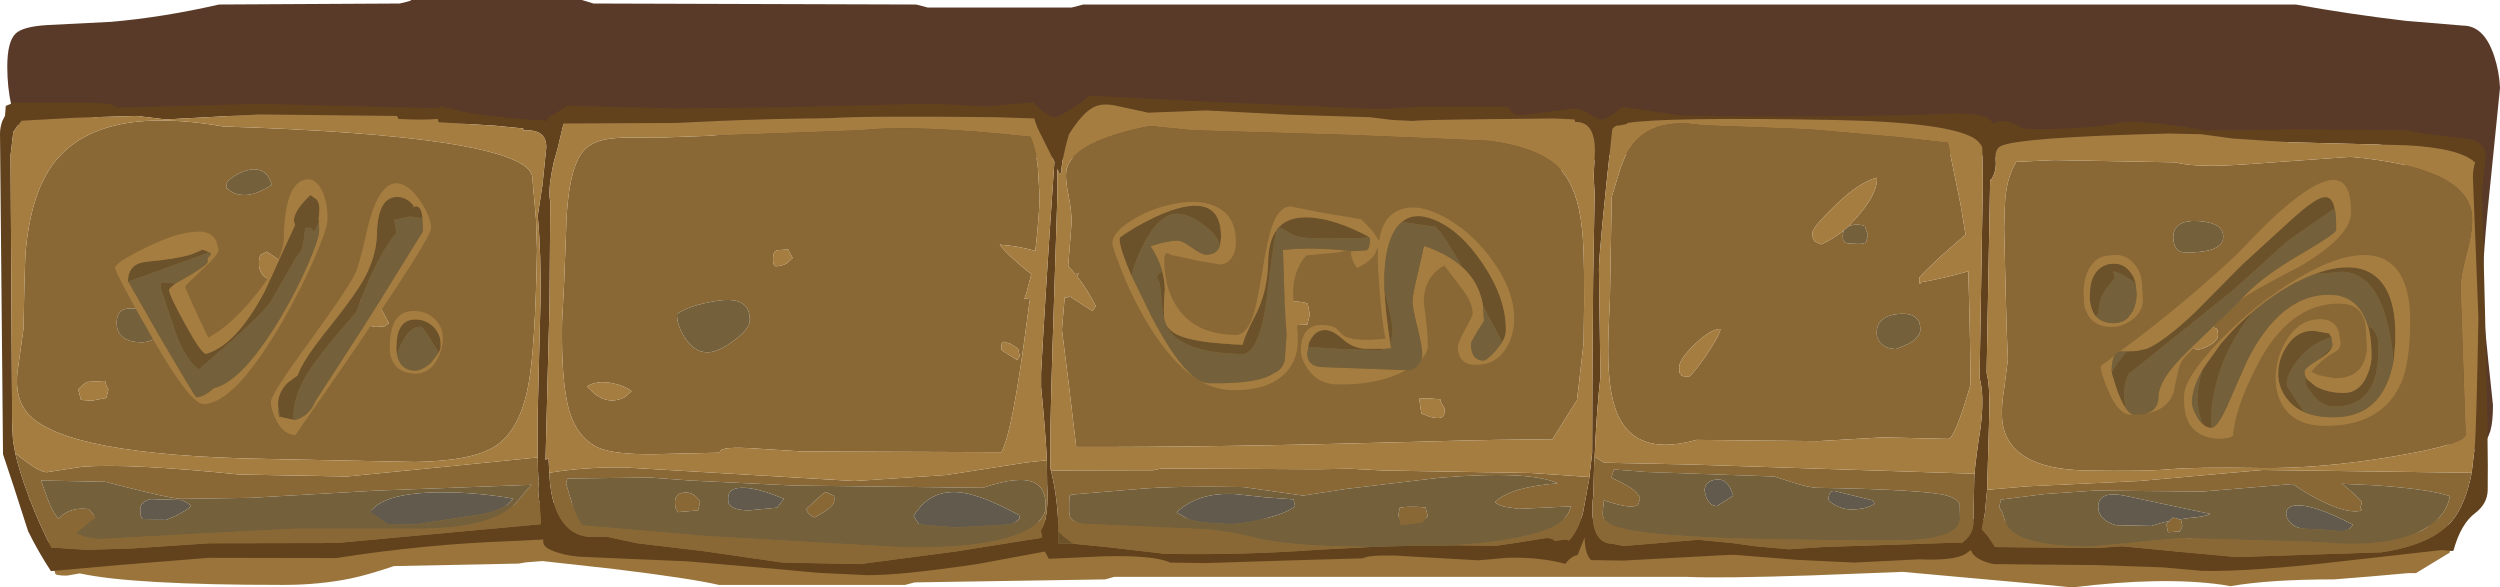 <?xml version="1.0" encoding="UTF-8" standalone="no"?>
<svg xmlns:ffdec="https://www.free-decompiler.com/flash" xmlns:xlink="http://www.w3.org/1999/xlink" ffdec:objectType="shape" height="117.05px" width="498.15px" xmlns="http://www.w3.org/2000/svg">
  <g transform="matrix(1.0, 0.0, 0.0, 1.0, -0.25, 15.7)">
    <path d="M3.35 -9.0 Q4.8 -10.4 9.55 -10.7 L22.4 -11.35 Q32.75 -12.25 43.9 -14.8 L79.9 -15.0 81.15 -15.3 Q82.2 -15.55 82.2 -15.7 L116.2 -15.7 118.5 -15.0 182.8 -14.8 185.1 -14.2 213.8 -14.2 216.1 -14.8 457.7 -14.8 Q468.55 -12.85 479.6 -11.55 L491.0 -10.6 Q495.25 -10.6 497.25 -4.5 498.25 -1.45 498.4 1.8 L496.65 19.2 Q494.9 35.35 494.9 42.8 494.9 45.6 497.0 65.0 497.0 68.35 496.5 70.1 495.3 74.1 491.7 74.1 486.8 74.1 485.2 67.35 484.5 60.0 484.2 58.9 L484.2 28.4 Q482.9 27.1 481.9 23.85 L480.05 18.25 Q477.05 11.6 468.1 12.5 L433.0 12.7 Q432.75 13.65 431.45 14.6 430.0 15.7 428.6 15.7 L398.1 15.7 394.9 15.25 390.9 15.0 Q375.2 15.6 366.3 17.3 L344.3 17.3 Q330.5 15.0 326.9 15.0 L319.9 15.2 Q318.6 16.1 315.4 17.2 L311.7 18.2 284.1 18.2 256.4 15.9 200.5 15.7 Q199.25 15.4 186.5 15.5 L172.5 15.7 Q167.85 15.7 149.8 12.6 L130.9 9.1 77.2 8.9 65.85 8.1 55.1 7.4 26.2 7.2 Q25.9 6.5 23.9 6.5 21.0 6.5 14.9 9.4 8.85 12.3 7.8 12.3 4.05 12.3 2.5 5.3 1.7 1.6 1.7 -2.4 1.7 -7.4 3.35 -9.0" fill="#593a28" fill-rule="evenodd" stroke="none"/>
    <path d="M488.5 91.75 L488.4 94.4 481.65 98.5 480.1 98.5 472.75 99.15 465.35 99.75 Q452.45 99.75 444.7 101.1 L442.95 100.8 Q431.0 99.15 413.2 101.35 L405.95 100.65 379.35 98.25 361.3 98.95 Q343.55 99.55 336.35 99.25 L222.25 99.25 220.5 99.75 182.5 100.35 180.6 100.85 143.5 100.85 Q137.9 99.55 122.75 97.7 L108.35 96.1 105.05 96.35 103.6 96.6 78.75 97.1 Q73.55 98.85 70.2 99.55 63.95 100.85 56.6 100.85 26.5 100.85 16.15 98.55 L13.6 99.0 Q11.1 99.0 11.25 98.5 11.05 98.2 11.0 96.55 L10.3 95.8 Q9.85 95.1 9.85 93.25 9.85 90.7 11.8 89.05 14.05 87.1 18.5 87.1 L37.3 88.2 56.1 89.25 64.1 88.6 67.55 87.15 Q73.9 85.0 103.6 85.0 107.2 83.75 123.45 85.85 136.45 87.5 144.35 89.25 L179.5 89.25 181.5 88.75 219.35 88.1 221.35 87.6 337.5 87.6 Q343.3 87.9 361.4 87.3 L380.0 86.6 409.9 89.1 436.5 91.6 444.5 90.5 463.25 89.25 470.45 89.95 474.85 90.75 Q482.85 90.75 483.8 89.7 L484.55 88.6 Q485.2 87.9 487.1 87.35 L488.35 89.25 488.5 91.75" fill="#9a743a" fill-rule="evenodd" stroke="none"/>
    <path d="M492.75 78.55 L493.35 73.55 Q493.7 70.1 494.1 47.55 L493.55 33.55 493.0 19.6 Q493.0 18.45 493.3 17.15 L493.45 16.7 Q490.55 13.85 480.0 13.25 L456.65 12.65 445.2 11.9 438.9 11.05 432.45 10.9 Q402.15 11.65 398.85 13.45 397.7 14.1 397.9 16.0 398.15 18.4 397.0 20.1 L396.85 20.1 396.8 20.5 396.1 58.6 Q396.75 61.1 396.65 66.2 L396.2 81.9 395.75 86.6 395.15 89.75 396.4 91.2 397.8 93.3 418.1 93.5 423.1 93.15 434.55 94.25 445.9 95.3 474.8 94.35 Q484.75 92.85 488.8 88.15 491.5 84.9 492.75 78.55 M491.5 11.9 Q495.6 12.35 495.55 15.65 L494.8 22.35 495.4 45.85 Q496.1 74.65 495.95 81.95 495.9 84.65 493.5 86.5 490.6 88.65 489.15 93.95 L488.95 94.1 486.8 93.9 467.7 96.05 Q448.9 98.25 439.05 98.05 L431.2 97.35 418.1 96.9 397.5 96.7 Q393.7 95.9 392.95 93.9 L391.85 94.7 Q389.5 96.05 382.65 95.75 L369.75 96.4 358.25 95.85 345.85 94.85 344.1 94.9 323.7 96.0 317.3 95.9 Q316.05 94.75 316.0 91.4 L314.6 94.9 Q313.4 95.1 312.35 96.4 L312.15 96.65 Q307.05 95.25 300.4 95.45 L294.85 95.95 278.15 95.0 Q272.85 94.9 271.85 95.55 L257.8 95.95 240.5 96.5 233.4 96.4 Q230.3 94.9 220.1 95.15 L209.25 95.65 208.45 94.2 194.95 96.7 Q179.35 99.0 172.95 98.9 L163.4 98.45 155.2 97.7 137.25 96.15 117.3 95.3 Q114.0 95.25 111.35 94.4 108.5 93.5 108.5 92.35 L108.5 91.8 102.6 92.1 Q85.0 92.7 67.25 95.5 L41.8 95.45 24.45 96.85 10.4 98.1 Q7.9 94.3 5.85 90.15 L3.05 81.45 0.85 74.8 0.25 10.9 Q0.25 9.75 0.7 8.45 L1.25 7.35 1.4 5.4 2.4 5.0 Q3.25 4.55 3.75 4.75 L14.05 4.75 Q23.25 4.6 23.4 5.75 L51.9 5.0 87.4 5.85 88.15 5.45 Q94.05 7.3 104.95 8.05 L106.8 8.3 107.8 8.2 108.95 8.3 109.05 8.7 109.35 7.7 Q111.1 6.95 113.2 5.35 L134.95 5.9 154.95 5.7 185.55 4.95 196.75 5.5 206.1 4.7 Q208.9 7.6 210.5 7.65 211.4 7.65 215.5 4.8 L217.3 3.4 220.95 3.55 241.65 4.6 274.25 6.0 278.2 5.9 282.7 5.55 300.75 5.55 300.95 5.9 Q301.75 7.3 303.25 7.3 L308.55 6.6 313.85 5.9 Q315.3 5.9 316.95 7.0 318.5 8.1 319.6 8.1 320.3 8.1 323.05 6.0 L323.55 5.6 329.0 6.4 335.25 7.3 Q366.3 7.85 389.9 6.9 395.5 6.95 396.85 8.2 L397.35 8.95 Q398.25 8.4 399.8 8.45 400.8 8.45 402.15 9.2 403.4 10.0 404.4 10.0 415.55 10.2 422.65 8.75 426.3 8.0 439.65 10.25 444.8 10.35 456.7 10.05 L480.05 10.25 Q482.45 10.95 491.5 11.9 M393.7 78.7 Q393.9 75.9 394.9 69.5 395.7 63.0 394.7 59.65 L395.35 20.85 395.25 13.7 Q394.85 12.75 393.85 12.0 388.9 8.65 365.7 8.2 332.0 7.6 324.5 8.8 L324.45 9.0 322.65 9.35 322.45 9.3 Q321.75 9.6 321.5 10.1 318.9 33.95 318.85 37.9 L319.15 59.35 Q318.35 66.55 318.0 75.3 L317.9 76.5 317.75 82.5 317.75 82.9 Q317.35 85.5 317.65 87.85 318.15 92.6 321.55 92.65 L323.75 93.1 338.65 91.85 345.35 92.5 350.05 93.15 356.7 93.75 363.55 93.3 390.9 92.4 391.05 92.55 Q393.2 91.1 393.45 88.85 L393.65 79.25 393.7 78.7 M316.95 79.35 L317.5 74.6 317.55 60.85 317.7 39.95 318.0 22.85 317.8 19.4 318.05 14.65 Q318.15 8.45 314.1 8.6 L314.0 8.1 309.95 7.9 296.15 8.05 Q282.4 8.2 281.95 8.4 L277.65 8.2 273.2 7.65 257.05 7.15 240.55 6.3 229.05 6.75 222.35 5.3 Q219.5 4.75 217.75 5.9 215.75 7.1 213.25 11.05 L212.7 13.0 Q211.75 16.9 211.7 18.65 L211.4 19.05 210.95 17.95 210.95 23.05 210.0 52.7 Q209.4 71.4 209.55 77.55 L209.65 78.05 209.75 78.45 209.8 78.65 Q211.1 84.15 211.15 90.2 L211.1 92.6 214.15 92.65 221.65 93.4 232.35 94.65 Q247.9 94.95 263.55 93.8 L273.4 93.3 Q280.9 93.0 289.05 93.0 L290.6 92.95 297.45 93.05 298.4 93.05 303.4 92.3 308.45 91.5 Q309.6 91.55 310.1 92.05 L312.35 91.8 312.9 92.0 Q314.8 89.9 315.7 86.35 L316.9 79.8 316.9 79.75 317.0 79.35 316.95 79.35 M208.85 76.0 Q208.6 70.6 207.75 61.9 L207.7 61.45 207.7 58.55 Q208.55 42.85 210.35 16.55 L207.85 11.5 Q206.75 9.5 206.35 7.9 L198.8 7.65 Q172.5 7.35 165.4 7.85 153.75 7.95 143.45 8.4 L134.9 8.8 112.55 8.9 111.3 14.15 110.6 16.6 Q109.35 22.25 109.9 24.45 L109.75 44.75 108.95 76.0 Q109.2 75.7 109.55 75.6 L109.7 78.5 Q109.85 81.4 110.3 83.4 112.2 91.2 118.2 91.3 L121.4 91.3 127.25 92.55 140.65 94.15 156.2 96.4 171.6 96.7 190.95 94.15 207.9 91.45 207.65 89.95 Q208.5 88.85 208.8 86.35 209.1 84.0 208.9 80.65 L208.85 76.0 M107.4 75.45 Q107.3 69.8 107.5 62.3 L107.95 44.25 Q108.1 35.0 107.4 27.3 L108.35 21.1 109.1 13.75 Q109.2 9.95 104.55 10.3 L104.5 9.9 98.95 9.35 87.65 8.65 87.5 8.0 Q84.5 8.25 79.65 8.0 L79.35 7.4 51.85 7.1 42.55 7.6 33.3 8.1 27.5 7.4 15.5 7.75 4.55 8.35 3.8 9.3 2.9 10.6 2.35 15.25 2.65 65.55 Q2.6 68.5 2.85 72.15 L3.3 74.65 Q4.1 78.2 5.8 82.75 L5.95 83.15 6.15 83.85 6.2 83.85 Q8.3 89.25 10.5 93.4 L17.4 93.85 26.35 93.6 41.85 92.55 67.3 92.5 108.05 88.75 107.85 85.75 107.55 82.75 107.5 82.2 107.5 81.95 107.5 81.85 Q107.5 80.8 107.65 79.95 L107.55 79.95 Q107.4 77.85 107.4 75.45 M108.9 9.3 L108.95 9.15 108.85 9.3 108.9 9.3" fill="#61421d" fill-rule="evenodd" stroke="none"/>
    <path d="M396.2 81.9 L404.25 81.2 426.45 80.15 451.1 77.95 492.35 78.5 492.75 78.55 Q491.5 84.9 488.8 88.15 484.75 92.85 474.8 94.35 L445.9 95.3 434.55 94.25 423.1 93.15 418.1 93.5 397.8 93.3 396.4 91.2 395.15 89.75 395.75 86.6 396.2 81.9 M461.25 40.3 Q458.25 41.35 458.2 43.6 458.15 44.85 458.5 45.05 L459.55 45.3 Q460.45 44.8 464.15 44.2 467.4 43.25 467.75 41.05 464.45 39.1 461.25 40.3 M491.9 34.2 Q490.45 39.75 490.55 41.65 L491.55 70.9 Q491.55 72.8 477.2 75.25 462.35 77.75 450.45 77.55 437.6 77.35 432.65 77.8 427.8 78.25 415.9 78.05 401.05 77.75 399.35 69.0 398.85 66.3 399.6 61.75 L400.35 55.85 Q400.05 49.9 399.85 40.3 L399.6 29.85 Q399.7 24.65 399.9 23.15 400.35 19.3 402.0 16.55 L409.6 16.2 433.75 16.65 Q437.85 17.8 448.4 17.0 L468.6 15.55 Q490.95 17.55 492.7 26.4 493.25 29.1 491.9 34.2 M435.6 34.6 Q443.2 34.7 443.25 31.5 443.3 28.7 438.35 28.35 433.35 28.05 433.3 31.55 433.3 32.45 433.55 33.15 434.1 34.55 435.6 34.6 M441.9 49.75 L441.05 49.5 Q439.2 48.9 437.85 49.8 436.7 50.6 436.7 51.7 436.65 53.05 437.0 53.45 L438.05 54.05 Q439.85 53.65 441.1 52.75 442.2 51.9 442.2 51.2 442.2 49.95 441.9 49.75 M407.6 82.75 L398.95 83.85 398.6 85.45 Q399.1 85.85 399.55 87.4 399.95 89.05 400.95 89.95 404.05 93.05 416.35 93.25 L434.6 91.5 460.8 92.25 467.2 92.65 Q479.95 92.9 485.35 88.3 487.9 86.15 488.4 83.15 484.25 81.75 473.45 81.0 L466.9 80.7 Q469.2 82.5 470.9 84.3 L470.6 85.5 470.8 85.85 Q470.75 86.2 469.5 86.2 466.0 86.15 459.55 82.35 L457.1 80.75 439.05 82.25 417.7 82.05 407.6 82.75 M434.55 87.8 L434.85 87.9 435.1 89.2 434.6 90.2 432.25 90.35 431.95 88.95 Q432.05 88.5 432.45 88.15 L432.65 87.95 433.2 87.45 433.65 87.5 433.8 87.55 434.05 87.6 434.55 87.8 M318.0 75.3 L319.9 76.5 336.8 76.85 393.7 78.7 393.65 79.25 393.45 88.85 Q393.2 91.1 391.05 92.55 L390.9 92.4 363.55 93.3 356.7 93.75 350.05 93.15 345.35 92.5 338.65 91.85 323.75 93.1 321.55 92.65 Q318.15 92.6 317.65 87.85 317.35 85.5 317.75 82.9 L317.75 82.5 317.9 76.5 318.0 75.3 M367.65 30.2 L367.65 30.25 367.45 30.95 Q367.4 32.15 367.7 32.4 L368.0 32.65 368.45 32.8 370.4 32.9 Q371.75 32.95 372.1 32.5 L372.45 31.05 372.1 30.15 371.85 29.35 Q370.2 28.75 368.75 29.35 L368.55 29.45 371.1 26.6 Q374.45 22.45 374.25 19.7 370.65 20.6 365.75 25.4 361.4 29.65 361.4 30.65 361.35 31.95 361.85 32.4 L363.15 33.0 Q365.5 31.95 367.65 30.2 M336.7 59.4 Q337.1 59.45 339.85 55.65 342.65 51.65 343.1 49.85 341.25 49.8 338.05 52.8 334.9 55.8 334.85 57.4 334.85 58.6 335.0 58.75 L335.3 59.0 335.25 59.2 336.7 59.4 M382.85 40.85 L383.05 40.55 Q387.85 39.7 392.45 38.35 392.95 55.4 392.85 61.1 389.75 71.75 388.45 71.75 L375.4 71.45 362.45 72.2 338.3 71.95 Q324.85 75.75 321.8 64.65 320.7 60.7 320.7 54.2 320.7 50.5 321.05 43.85 L321.4 23.55 322.75 19.1 Q323.7 15.75 325.1 13.75 329.25 7.55 339.4 9.25 L360.55 10.05 378.35 11.6 388.4 12.75 390.9 25.0 391.9 31.05 387.1 35.25 Q382.7 39.4 382.7 39.65 382.65 40.9 382.85 40.85 M326.65 84.9 Q326.3 85.25 324.9 85.2 323.5 85.2 319.85 84.0 L319.8 84.6 Q319.55 86.35 319.65 87.15 320.0 88.5 322.35 89.25 328.3 91.3 353.6 91.75 377.6 92.15 381.95 91.85 390.7 91.25 390.8 87.5 L390.75 84.8 Q390.3 83.65 388.15 83.05 383.85 81.85 362.3 81.5 360.75 81.45 358.05 80.6 L353.8 79.25 328.25 78.35 321.85 77.85 321.3 79.5 Q322.2 79.85 323.15 80.35 326.6 82.05 327.05 83.65 L326.65 84.9 M374.85 52.5 Q375.9 53.8 378.05 53.85 L380.55 52.8 Q382.85 51.45 382.9 50.05 382.95 46.5 378.6 46.85 374.25 47.25 374.2 50.6 374.15 51.6 374.85 52.5 M209.65 78.05 L230.05 78.0 231.65 77.65 262.7 77.8 269.3 77.7 275.85 78.05 305.35 78.55 316.95 79.35 317.0 79.35 316.9 79.75 316.9 79.8 315.7 86.35 Q314.8 89.9 312.9 92.0 L312.35 91.8 310.1 92.05 Q309.6 91.55 308.45 91.5 L303.4 92.3 298.4 93.05 297.45 93.05 290.6 92.95 289.05 93.0 Q302.4 92.2 308.5 89.8 312.6 88.2 313.25 85.2 L302.85 85.7 299.95 85.25 Q298.55 84.85 298.15 84.35 301.15 81.35 310.65 80.6 304.85 78.0 287.05 79.5 L268.65 81.7 259.9 83.05 253.95 82.2 247.95 81.35 Q234.25 81.1 226.9 81.75 L213.8 82.85 213.35 83.1 213.3 84.4 Q213.25 86.7 213.45 87.25 213.85 88.25 215.85 88.65 L238.15 89.65 Q243.65 89.75 250.15 91.4 256.6 93.0 269.0 93.2 L273.4 93.3 263.55 93.8 Q247.9 94.95 232.35 94.65 L221.65 93.4 214.15 92.65 Q212.35 91.5 211.15 90.2 211.1 84.15 209.8 78.65 L209.75 78.45 209.65 78.05 M283.6 36.0 Q284.95 35.25 285.2 34.4 283.0 33.45 280.8 33.9 278.75 34.35 278.75 35.4 L278.85 36.65 278.9 36.65 280.2 36.8 Q282.1 36.85 283.6 36.0 M283.05 63.75 L283.3 65.6 283.5 66.75 Q284.45 67.0 285.05 67.35 L286.5 67.6 Q287.75 67.65 288.0 66.95 L288.15 65.75 287.6 64.85 Q287.25 64.3 287.25 63.85 L284.35 63.65 283.05 63.75 M252.45 47.3 Q252.45 48.5 252.75 49.1 L253.1 49.7 257.65 49.15 260.75 48.95 261.25 46.95 261.05 45.95 260.8 44.75 Q258.25 44.0 255.4 44.8 252.5 45.65 252.45 47.3 M310.8 17.65 Q314.65 21.45 315.5 30.1 316.1 35.35 315.8 52.55 L314.85 60.9 314.45 64.1 313.7 65.25 309.55 71.9 Q302.15 71.75 281.8 72.35 241.9 73.45 214.7 73.35 L213.25 61.15 211.85 50.0 212.4 43.6 213.2 43.5 213.25 43.25 217.95 46.3 218.6 45.3 Q217.0 42.1 214.85 39.35 L215.2 38.8 216.0 38.7 214.5 38.9 213.1 37.3 213.75 29.0 Q213.9 27.1 213.15 23.15 212.4 19.65 212.8 17.95 214.25 12.4 229.35 9.4 L237.85 10.25 269.65 11.2 297.0 12.35 Q306.75 13.65 310.8 17.65 M245.6 57.8 Q245.3 56.8 244.05 56.05 L242.25 56.2 Q241.45 56.35 241.4 57.6 241.4 58.85 241.65 58.9 L242.6 59.05 Q244.65 59.05 245.6 57.8 M278.9 86.9 L279.15 85.5 Q280.6 85.1 284.3 85.4 L284.75 87.1 283.7 88.4 279.35 88.9 278.9 86.9 M109.7 78.5 Q117.1 77.3 124.85 77.45 L170.5 80.15 188.8 78.95 204.45 76.5 208.85 76.0 208.9 80.65 Q209.1 84.0 208.8 86.35 208.5 88.85 207.65 89.95 L207.9 91.45 190.95 94.15 171.6 96.7 156.2 96.4 140.65 94.15 127.25 92.55 121.4 91.3 118.2 91.3 Q112.2 91.2 110.3 83.4 109.85 81.4 109.7 78.5 M200.3 52.4 Q200.05 52.5 199.95 52.55 199.8 52.7 199.75 53.95 199.75 54.1 202.95 56.05 L203.45 55.25 203.1 53.75 201.6 52.8 200.3 52.4 M207.05 17.6 L207.4 23.6 Q207.35 27.05 206.55 34.3 203.1 33.3 199.45 33.05 200.9 35.0 205.0 38.35 L205.6 38.8 205.75 38.9 204.8 42.6 204.35 43.9 205.5 43.65 204.8 48.8 Q202.0 70.35 199.8 74.4 L160.0 74.25 151.25 73.7 Q143.7 73.15 143.7 74.35 L143.7 74.5 130.6 74.8 Q122.85 74.9 119.6 73.55 115.4 71.7 113.7 66.25 112.05 60.55 112.25 48.5 L112.65 40.85 113.05 30.4 Q113.35 16.8 117.2 13.7 119.1 12.15 122.6 11.85 124.55 11.6 130.85 11.75 L171.9 10.25 Q182.35 9.05 205.55 11.55 206.6 13.7 207.05 17.6 M164.85 82.35 L166.45 83.1 166.5 84.0 Q166.5 85.0 164.55 86.25 L162.6 87.4 Q161.05 86.8 160.95 85.7 L162.95 83.8 Q164.6 82.35 164.85 82.35 M206.4 80.5 Q203.45 79.0 196.1 81.5 L158.45 81.05 137.8 80.05 129.75 79.45 113.3 79.65 113.05 80.65 114.3 84.85 Q115.2 87.75 116.4 89.0 L141.7 91.15 180.1 93.35 Q197.35 93.65 204.45 90.15 208.55 88.1 208.6 85.25 208.7 81.65 206.4 80.5 M155.2 34.15 Q154.3 34.35 154.3 35.65 154.25 36.85 154.5 37.1 L154.75 37.35 Q155.85 37.4 157.0 36.8 L158.2 35.7 157.7 34.8 157.3 34.0 155.2 34.15 M149.65 48.15 Q149.75 43.1 142.8 44.3 137.4 45.2 135.15 46.9 135.1 49.0 136.65 51.5 138.55 54.5 141.2 54.5 143.2 54.55 146.45 52.2 149.65 49.8 149.65 48.15 M107.4 75.45 Q107.4 77.85 107.55 79.95 L107.65 79.95 Q107.5 80.8 107.5 81.85 L107.5 81.95 107.5 82.2 107.55 82.75 107.85 85.75 108.05 88.75 67.3 92.5 41.85 92.55 26.35 93.6 17.4 93.85 10.5 93.4 Q8.3 89.25 6.2 83.85 L6.15 83.85 5.95 83.15 5.8 82.75 Q4.1 78.2 3.3 74.65 L5.2 76.1 Q8.2 78.35 9.55 78.4 L16.65 77.3 Q26.05 76.6 47.9 78.85 L69.35 79.25 89.95 77.2 107.4 75.45 M117.2 61.3 L118.75 62.8 Q120.4 64.05 122.15 64.1 123.5 64.1 124.75 63.45 L126.1 62.25 Q124.55 61.05 122.0 60.6 119.05 60.1 117.2 61.3 M107.05 27.95 L107.25 34.1 Q106.9 53.65 105.55 60.9 103.9 69.95 98.95 73.2 94.4 76.15 83.05 76.35 L53.45 75.75 Q13.35 75.05 5.9 66.8 3.2 63.8 3.7 58.65 L4.95 49.7 Q5.15 36.8 5.4 33.9 6.3 24.8 9.35 19.3 17.4 4.7 44.7 9.5 73.1 10.4 88.75 12.75 105.75 15.4 106.3 19.5 L107.05 27.95 M100.6 86.45 Q102.3 85.45 103.6 83.9 L105.5 81.6 106.2 80.9 75.45 82.05 50.1 83.5 36.35 83.7 Q33.75 83.6 21.25 80.3 L8.45 80.05 Q10.15 85.15 10.95 86.35 L11.9 87.7 12.05 87.5 Q14.25 85.25 17.95 85.75 L18.6 86.5 19.3 87.45 Q18.25 88.1 15.85 90.15 L15.4 90.55 Q17.65 91.65 20.45 91.7 L39.45 90.65 58.95 89.65 85.2 89.65 Q95.75 89.35 100.6 86.45 M134.75 84.3 Q134.8 82.55 136.65 82.45 138.6 82.3 139.75 84.3 L139.35 86.0 135.3 86.35 135.05 85.9 Q134.75 85.5 134.75 84.3 M49.25 18.3 Q47.85 18.75 46.6 19.6 45.4 20.5 45.4 20.9 L45.45 22.1 45.5 21.8 Q46.75 23.15 48.95 23.15 51.2 23.2 54.4 21.15 53.3 17.15 49.25 18.3 M77.75 48.7 L76.15 45.75 Q74.4 43.55 72.05 43.9 72.05 45.65 72.5 47.1 73.3 49.4 75.15 49.45 L76.95 49.3 77.75 48.7 M57.4 38.3 Q57.3 37.25 55.55 35.9 L53.45 34.45 52.25 35.05 Q51.85 35.4 51.85 36.7 51.8 37.85 52.35 38.75 53.05 39.95 54.75 40.0 56.05 40.0 56.75 39.4 L57.4 38.3 M28.05 45.95 Q23.55 45.0 23.5 48.5 23.45 52.4 28.3 52.5 29.45 52.55 30.6 52.05 32.4 51.3 32.45 49.5 32.5 46.95 28.05 45.95 M21.45 63.6 L21.85 61.9 Q21.2 60.7 21.2 60.2 L17.7 60.4 Q16.9 60.7 15.85 61.9 L16.35 63.9 16.65 64.0 18.45 64.15 21.45 63.6" fill="#896835" fill-rule="evenodd" stroke="none"/>
    <path d="M214.15 92.65 L211.1 92.6 211.15 90.2 Q212.35 91.5 214.15 92.65" fill="#6c522b" fill-rule="evenodd" stroke="none"/>
    <path d="M396.2 81.9 L396.65 66.2 Q396.75 61.1 396.1 58.6 L396.8 20.5 396.85 20.1 397.0 20.1 Q398.15 18.4 397.9 16.0 397.7 14.1 398.85 13.45 402.15 11.65 432.45 10.9 L438.9 11.05 445.2 11.9 456.65 12.65 480.0 13.25 Q490.55 13.85 493.45 16.7 L493.3 17.15 Q493.0 18.45 493.0 19.6 L493.55 33.55 494.1 47.55 Q493.7 70.1 493.35 73.55 L492.75 78.55 492.35 78.5 451.1 77.95 426.45 80.15 404.25 81.2 396.2 81.9 M491.9 34.2 Q493.25 29.1 492.7 26.4 490.95 17.55 468.6 15.55 L448.4 17.0 Q437.85 17.8 433.75 16.65 L409.6 16.2 402.0 16.55 Q400.35 19.3 399.9 23.15 399.7 24.65 399.6 29.85 L399.85 40.3 Q400.05 49.9 400.35 55.85 L399.6 61.75 Q398.85 66.3 399.35 69.0 401.05 77.75 415.9 78.05 427.8 78.25 432.65 77.8 437.6 77.35 450.45 77.55 462.35 77.75 477.2 75.25 491.55 72.8 491.55 70.9 L490.55 41.65 Q490.45 39.75 491.9 34.2 M461.25 40.3 Q464.45 39.1 467.75 41.05 467.4 43.25 464.15 44.2 460.45 44.8 459.55 45.3 L458.5 45.05 Q458.15 44.85 458.2 43.6 458.25 41.35 461.25 40.3 M441.9 49.75 Q442.2 49.95 442.2 51.2 442.2 51.9 441.1 52.75 439.85 53.65 438.05 54.05 L437.0 53.45 Q436.65 53.05 436.7 51.7 436.7 50.6 437.85 49.8 439.2 48.9 441.05 49.5 L441.9 49.75 M318.0 75.3 Q318.35 66.55 319.15 59.35 L318.85 37.9 Q318.9 33.95 321.5 10.1 321.75 9.6 322.45 9.3 L322.65 9.35 324.45 9.0 324.5 8.8 Q332.0 7.6 365.7 8.2 388.9 8.65 393.85 12.0 394.85 12.75 395.25 13.7 L395.35 20.85 394.7 59.65 Q395.7 63.0 394.9 69.5 393.9 75.9 393.7 78.7 L336.8 76.85 319.9 76.5 318.0 75.3 M367.65 30.2 Q365.5 31.95 363.15 33.0 L361.85 32.4 Q361.35 31.95 361.4 30.65 361.4 29.65 365.75 25.4 370.65 20.6 374.25 19.7 374.45 22.45 371.1 26.6 L368.55 29.45 367.65 30.2 M382.85 40.85 Q382.65 40.9 382.7 39.65 382.7 39.4 387.1 35.25 L391.9 31.05 390.9 25.0 388.4 12.75 378.35 11.6 360.55 10.05 339.4 9.25 Q329.25 7.55 325.1 13.75 323.7 15.75 322.75 19.1 L321.4 23.55 321.05 43.85 Q320.7 50.5 320.7 54.2 320.7 60.7 321.8 64.65 324.85 75.75 338.3 71.95 L362.45 72.2 375.4 71.45 388.45 71.75 Q389.75 71.75 392.85 61.1 392.95 55.4 392.45 38.35 387.85 39.7 383.05 40.55 L382.85 40.85 M336.7 59.4 L335.25 59.2 335.3 59.0 335.0 58.75 Q334.85 58.6 334.85 57.4 334.9 55.8 338.05 52.8 341.25 49.8 343.1 49.85 342.65 51.65 339.85 55.65 337.1 59.45 336.7 59.4 M209.65 78.05 L209.55 77.55 Q209.4 71.4 210.0 52.7 L210.95 23.05 210.95 17.95 211.4 19.05 211.7 18.65 Q211.75 16.9 212.7 13.0 L213.25 11.05 Q215.75 7.1 217.75 5.9 219.5 4.75 222.35 5.3 L229.05 6.75 240.55 6.3 257.05 7.15 273.2 7.65 277.65 8.2 281.95 8.4 Q282.4 8.2 296.15 8.05 L309.95 7.9 314.0 8.1 314.1 8.6 Q318.15 8.45 318.05 14.65 L317.8 19.4 318.0 22.85 317.7 39.95 317.55 60.85 317.5 74.6 316.95 79.35 305.35 78.55 275.85 78.05 269.3 77.7 262.7 77.8 231.65 77.65 230.05 78.0 209.65 78.05 M310.8 17.65 Q306.75 13.65 297.0 12.35 L269.65 11.2 237.85 10.25 229.35 9.4 Q214.25 12.4 212.8 17.95 212.4 19.65 213.15 23.15 213.9 27.1 213.75 29.0 L213.1 37.3 214.5 38.9 216.0 38.7 215.2 38.8 214.85 39.35 Q217.0 42.1 218.6 45.3 L217.95 46.3 213.25 43.25 213.2 43.5 212.4 43.6 211.85 50.0 213.25 61.15 214.7 73.35 Q241.9 73.45 281.8 72.35 302.15 71.75 309.55 71.9 L313.7 65.25 314.45 64.1 314.85 60.9 315.8 52.55 Q316.1 35.35 315.5 30.1 314.65 21.45 310.8 17.65 M252.45 47.3 Q252.5 45.65 255.4 44.8 258.25 44.0 260.8 44.75 L261.05 45.95 261.25 46.95 260.75 48.95 257.65 49.15 253.1 49.7 252.75 49.1 Q252.45 48.5 252.45 47.3 M283.05 63.75 L284.35 63.65 287.25 63.85 Q287.25 64.3 287.6 64.85 L288.15 65.75 288.0 66.95 Q287.75 67.65 286.5 67.6 L285.05 67.35 Q284.45 67.0 283.5 66.75 L283.3 65.6 283.05 63.75 M109.7 78.5 L109.55 75.6 Q109.2 75.7 108.95 76.0 L109.75 44.75 109.9 24.45 Q109.35 22.25 110.6 16.6 L111.3 14.15 112.55 8.9 134.9 8.8 143.45 8.4 Q153.75 7.95 165.4 7.85 172.5 7.35 198.8 7.65 L206.35 7.9 Q206.75 9.5 207.85 11.5 L210.35 16.55 Q208.55 42.85 207.7 58.55 L207.7 61.45 207.75 61.9 Q208.6 70.6 208.85 76.0 L204.45 76.5 188.8 78.95 170.5 80.15 124.85 77.45 Q117.1 77.3 109.7 78.5 M207.05 17.6 Q206.6 13.7 205.55 11.55 182.35 9.05 171.9 10.25 L130.85 11.75 Q124.55 11.6 122.6 11.85 119.1 12.15 117.2 13.7 113.35 16.8 113.05 30.4 L112.65 40.85 112.25 48.5 Q112.05 60.55 113.7 66.25 115.4 71.7 119.6 73.55 122.85 74.9 130.6 74.8 L143.7 74.5 143.7 74.35 Q143.7 73.15 151.25 73.7 L160.0 74.25 199.8 74.4 Q202.0 70.35 204.8 48.8 L205.5 43.65 204.35 43.9 204.8 42.6 205.75 38.9 205.6 38.8 205.0 38.35 Q200.9 35.0 199.45 33.05 203.1 33.3 206.55 34.3 207.35 27.05 207.4 23.6 L207.05 17.6 M200.3 52.4 L201.6 52.8 203.1 53.75 203.45 55.25 202.95 56.05 Q199.75 54.1 199.75 53.95 199.8 52.7 199.95 52.55 200.05 52.5 200.3 52.4 M155.2 34.15 L157.3 34.0 157.7 34.8 158.2 35.7 157.0 36.8 Q155.85 37.4 154.75 37.35 L154.5 37.1 Q154.25 36.85 154.3 35.65 154.3 34.35 155.2 34.15 M3.3 74.65 L2.85 72.15 Q2.6 68.5 2.65 65.55 L2.35 15.25 2.9 10.6 3.8 9.3 4.55 8.35 15.5 7.75 27.5 7.4 33.3 8.1 42.55 7.6 51.85 7.1 79.35 7.4 79.65 8.0 Q84.5 8.25 87.5 8.0 L87.65 8.65 98.95 9.35 104.5 9.9 104.55 10.3 Q109.2 9.95 109.1 13.75 L108.35 21.1 107.4 27.3 Q108.1 35.0 107.95 44.25 L107.5 62.3 Q107.3 69.8 107.4 75.45 L89.95 77.2 69.35 79.25 47.9 78.85 Q26.05 76.6 16.65 77.3 L9.55 78.4 Q8.2 78.35 5.2 76.1 L3.3 74.65 M107.05 27.95 L106.3 19.5 Q105.75 15.4 88.75 12.75 73.1 10.4 44.7 9.5 17.4 4.7 9.35 19.3 6.3 24.8 5.4 33.9 5.15 36.8 4.95 49.7 L3.7 58.65 Q3.2 63.8 5.9 66.8 13.35 75.05 53.45 75.75 L83.05 76.35 Q94.4 76.15 98.95 73.2 103.9 69.95 105.55 60.9 106.9 53.65 107.25 34.1 L107.05 27.95 M117.2 61.3 Q119.05 60.1 122.0 60.6 124.55 61.05 126.1 62.25 L124.75 63.45 Q123.5 64.1 122.15 64.1 120.4 64.05 118.75 62.8 L117.2 61.3 M57.4 38.3 L56.75 39.4 Q56.05 40.0 54.75 40.0 53.05 39.95 52.35 38.75 51.8 37.85 51.85 36.7 51.85 35.4 52.25 35.05 L53.45 34.45 55.55 35.9 Q57.3 37.25 57.4 38.3 M77.75 48.7 L76.95 49.3 75.15 49.45 Q73.3 49.4 72.5 47.1 72.05 45.65 72.05 43.9 74.4 43.55 76.15 45.75 L77.75 48.7 M21.45 63.6 L18.45 64.15 16.65 64.0 16.35 63.9 15.85 61.9 Q16.9 60.7 17.7 60.4 L21.2 60.2 Q21.2 60.7 21.85 61.9 L21.45 63.6" fill="#a67d40" fill-rule="evenodd" stroke="none"/>
    <path d="M432.45 88.15 Q430.7 88.5 428.95 89.1 L421.85 88.95 Q418.3 87.9 418.35 85.2 418.4 82.1 423.5 83.05 L440.65 86.7 Q439.75 87.25 436.6 87.5 L434.55 87.8 434.05 87.6 433.8 87.55 433.65 87.5 433.2 87.45 432.65 87.95 432.45 88.15 M459.4 85.1 Q463.15 85.7 469.15 88.9 L468.4 89.65 Q467.8 90.15 466.55 90.15 L464.05 89.9 458.75 89.6 Q457.1 89.15 456.35 88.1 455.8 87.4 455.8 86.65 455.85 84.6 459.4 85.1 M342.2 79.85 Q344.6 79.55 345.6 83.1 L342.35 85.15 Q340.9 85.1 340.25 83.4 L339.9 82.1 Q339.95 80.15 342.2 79.85 M368.95 85.8 Q367.55 85.8 366.15 85.05 364.9 84.45 364.55 83.8 364.7 81.95 365.85 82.15 L373.4 84.0 373.8 84.7 Q371.95 85.85 368.95 85.8 M252.4 83.4 L258.0 83.8 258.3 85.15 Q256.75 86.55 252.05 87.7 247.85 88.75 245.25 88.7 239.3 88.6 236.95 87.7 L234.7 86.4 Q238.95 82.35 246.35 82.75 L252.4 83.4 M183.4 88.8 L182.3 87.15 Q185.9 81.05 193.2 82.7 197.25 83.65 203.3 86.95 L203.45 87.55 Q202.8 88.4 201.5 88.8 L190.6 89.4 183.4 88.8 M83.0 88.8 L77.4 88.7 74.0 86.35 Q76.65 82.45 88.15 82.4 95.45 82.4 102.45 83.65 101.4 85.65 96.65 86.7 L83.0 88.8 M149.5 86.0 Q146.35 85.95 145.55 84.8 145.3 84.45 145.35 83.5 145.35 81.6 147.9 81.5 150.85 81.35 156.45 83.7 L155.1 85.45 149.5 86.0 M38.3 85.2 Q37.3 86.05 35.35 87.05 L33.35 87.9 28.75 87.85 28.45 87.4 Q28.2 87.0 28.2 85.8 28.2 84.25 30.3 83.75 L36.45 83.95 Q38.0 84.6 38.3 85.2" fill="#625b4d" fill-rule="evenodd" stroke="none"/>
    <path d="M435.6 34.6 Q434.1 34.55 433.55 33.15 433.3 32.45 433.3 31.55 433.35 28.05 438.35 28.35 443.3 28.7 443.25 31.5 443.2 34.7 435.6 34.6 M407.6 82.75 L417.7 82.05 439.05 82.25 457.1 80.75 459.55 82.35 Q466.0 86.15 469.5 86.2 470.75 86.2 470.8 85.85 L470.6 85.5 470.9 84.3 Q469.2 82.5 466.9 80.7 L473.45 81.0 Q484.25 81.75 488.4 83.15 487.9 86.15 485.35 88.3 479.95 92.9 467.2 92.65 L460.8 92.25 434.6 91.5 416.35 93.25 Q404.05 93.05 400.95 89.95 399.95 89.05 399.55 87.4 399.1 85.85 398.6 85.45 L398.95 83.85 407.6 82.75 M434.55 87.8 L436.6 87.5 Q439.75 87.25 440.65 86.7 L423.5 83.05 Q418.4 82.1 418.35 85.2 418.3 87.9 421.85 88.95 L428.95 89.1 Q430.7 88.5 432.45 88.15 432.05 88.5 431.95 88.95 L432.25 90.35 434.6 90.2 435.1 89.2 434.85 87.9 434.55 87.8 M459.4 85.1 Q455.85 84.6 455.8 86.65 455.8 87.4 456.35 88.1 457.1 89.15 458.75 89.6 L464.05 89.9 466.55 90.15 Q467.8 90.15 468.4 89.65 L469.15 88.9 Q463.15 85.7 459.4 85.1 M368.55 29.45 L368.75 29.35 Q370.2 28.75 371.85 29.35 L372.1 30.15 372.45 31.05 372.1 32.5 Q371.75 32.95 370.4 32.9 L368.45 32.8 368.0 32.65 367.7 32.4 Q367.4 32.15 367.45 30.95 L367.65 30.25 367.65 30.2 368.55 29.45 M326.65 84.9 L327.05 83.65 Q326.6 82.05 323.15 80.35 322.2 79.85 321.3 79.5 L321.85 77.85 328.25 78.35 353.8 79.25 358.05 80.6 Q360.75 81.45 362.3 81.5 383.85 81.85 388.15 83.05 390.3 83.65 390.75 84.8 L390.8 87.5 Q390.7 91.25 381.95 91.85 377.6 92.15 353.6 91.75 328.3 91.3 322.35 89.25 320.0 88.5 319.65 87.15 319.55 86.35 319.8 84.6 L319.85 84.0 Q323.5 85.2 324.9 85.2 326.3 85.25 326.65 84.9 M342.2 79.85 Q339.95 80.15 339.9 82.1 L340.25 83.4 Q340.9 85.1 342.35 85.15 L345.6 83.1 Q344.6 79.55 342.2 79.85 M374.85 52.5 Q374.15 51.6 374.2 50.6 374.25 47.25 378.6 46.85 382.95 46.5 382.9 50.05 382.85 51.45 380.55 52.8 L378.05 53.85 Q375.9 53.8 374.85 52.5 M368.95 85.8 Q371.95 85.85 373.8 84.7 L373.4 84.0 365.85 82.15 Q364.7 81.95 364.55 83.8 364.9 84.45 366.15 85.05 367.55 85.8 368.95 85.8 M289.05 93.0 Q280.9 93.0 273.4 93.3 L269.0 93.2 Q256.6 93.0 250.15 91.4 243.65 89.75 238.15 89.65 L215.85 88.65 Q213.85 88.25 213.45 87.25 213.25 86.7 213.3 84.4 L213.35 83.1 213.8 82.85 226.9 81.75 Q234.25 81.1 247.95 81.35 L253.95 82.2 259.9 83.05 268.65 81.7 287.05 79.5 Q304.85 78.0 310.65 80.6 301.15 81.35 298.15 84.35 298.55 84.85 299.95 85.25 L302.85 85.7 313.25 85.2 Q312.6 88.2 308.5 89.8 302.4 92.2 289.05 93.0 M283.6 36.0 Q282.1 36.85 280.2 36.8 L278.9 36.65 278.85 36.65 278.75 35.4 Q278.75 34.35 280.8 33.9 283.0 33.45 285.2 34.4 284.95 35.25 283.6 36.0 M245.6 57.8 Q244.65 59.05 242.6 59.05 L241.65 58.9 Q241.4 58.85 241.4 57.6 241.45 56.35 242.25 56.2 L244.05 56.05 Q245.3 56.8 245.6 57.8 M252.4 83.4 L246.35 82.75 Q238.95 82.35 234.7 86.4 L236.95 87.7 Q239.3 88.6 245.25 88.7 247.85 88.75 252.05 87.7 256.75 86.55 258.3 85.15 L258.0 83.8 252.4 83.4 M278.9 86.9 L279.35 88.9 283.7 88.4 284.75 87.1 284.3 85.4 Q280.6 85.1 279.15 85.5 L278.9 86.9 M164.85 82.35 Q164.6 82.35 162.95 83.8 L160.95 85.7 Q161.05 86.8 162.6 87.4 L164.55 86.25 Q166.5 85.0 166.5 84.0 L166.45 83.1 164.85 82.35 M183.4 88.8 L190.6 89.4 201.5 88.8 Q202.8 88.4 203.45 87.55 L203.3 86.95 Q197.25 83.65 193.2 82.7 185.9 81.05 182.3 87.15 L183.4 88.8 M206.4 80.5 Q208.7 81.65 208.6 85.25 208.55 88.1 204.45 90.15 197.35 93.65 180.1 93.35 L141.7 91.15 116.4 89.0 Q115.2 87.75 114.3 84.85 L113.05 80.65 113.3 79.65 129.75 79.45 137.8 80.05 158.45 81.05 196.1 81.5 Q203.45 79.0 206.4 80.5 M149.65 48.15 Q149.65 49.8 146.45 52.2 143.2 54.55 141.2 54.5 138.55 54.5 136.65 51.5 135.1 49.0 135.15 46.9 137.4 45.2 142.8 44.3 149.75 43.1 149.65 48.15 M83.0 88.8 L96.65 86.7 Q101.4 85.65 102.45 83.65 95.45 82.4 88.15 82.4 76.65 82.45 74.0 86.35 L77.4 88.7 83.0 88.8 M134.75 84.3 Q134.75 85.5 135.05 85.9 L135.3 86.35 139.35 86.0 139.75 84.3 Q138.6 82.3 136.65 82.45 134.8 82.55 134.75 84.3 M100.6 86.45 Q95.75 89.35 85.2 89.65 L58.95 89.65 39.45 90.65 20.45 91.7 Q17.65 91.65 15.4 90.55 L15.85 90.15 Q18.25 88.1 19.3 87.45 L18.6 86.5 17.95 85.75 Q14.25 85.25 12.05 87.5 L11.9 87.7 10.95 86.35 Q10.15 85.15 8.45 80.05 L21.25 80.3 Q33.75 83.6 36.35 83.7 L50.1 83.5 75.45 82.05 106.2 80.9 105.5 81.6 103.6 83.9 Q102.3 85.45 100.6 86.45 M149.5 86.0 L155.1 85.45 156.45 83.7 Q150.85 81.35 147.9 81.5 145.35 81.6 145.35 83.5 145.3 84.45 145.55 84.8 146.35 85.95 149.5 86.0 M49.25 18.3 Q53.3 17.15 54.4 21.15 51.2 23.2 48.95 23.15 46.75 23.15 45.5 21.8 L45.45 22.1 45.4 20.9 Q45.4 20.5 46.6 19.6 47.85 18.75 49.25 18.3 M28.05 45.95 Q32.5 46.95 32.45 49.5 32.4 51.3 30.6 52.05 29.45 52.55 28.3 52.5 23.45 52.4 23.5 48.5 23.55 45.0 28.05 45.95 M38.3 85.2 Q38.0 84.6 36.45 83.95 L30.3 83.75 Q28.2 84.25 28.2 85.8 28.2 87.0 28.45 87.4 L28.75 87.85 33.35 87.9 35.35 87.05 Q37.3 86.05 38.3 85.2" fill="#74603a" fill-rule="evenodd" stroke="none"/>
    <path d="M424.05 54.3 L425.8 54.25 428.0 53.8 Q431.55 52.3 437.65 46.5 L437.85 46.3 447.0 37.05 455.1 29.65 Q459.3 25.75 461.05 24.65 463.55 22.9 464.65 24.0 465.2 24.55 465.45 25.8 L456.15 32.25 445.0 42.3 424.7 58.6 424.45 58.65 Q422.85 62.15 423.95 65.8 423.15 64.75 422.4 62.8 L422.35 62.7 422.1 62.05 421.15 59.05 421.1 58.75 421.05 58.45 Q421.85 56.9 424.05 54.3 M461.35 38.95 Q467.4 36.65 471.5 38.15 477.75 40.6 477.55 51.7 L477.55 52.35 477.25 55.85 477.15 56.3 Q476.9 52.6 476.1 49.25 473.6 38.55 466.8 38.45 L461.35 38.95 M459.45 66.45 L458.4 65.95 Q456.9 65.05 455.95 63.75 L455.75 63.5 Q454.15 61.2 454.2 58.65 454.25 55.8 455.9 53.3 457.95 50.15 461.25 50.2 L464.35 50.75 464.7 51.35 464.8 51.5 Q461.0 52.55 458.25 55.85 455.9 58.75 455.9 60.85 455.85 61.35 459.45 66.45 M464.95 53.35 Q464.65 54.55 462.2 56.0 L464.95 53.35 M459.9 59.75 L460.0 59.9 461.6 61.2 461.65 61.25 461.7 61.3 Q464.0 62.55 467.15 62.6 470.3 62.65 471.85 59.25 472.65 57.55 472.8 55.6 472.85 51.75 472.05 49.1 L472.4 49.35 Q474.25 50.6 474.2 53.35 474.15 57.95 473.2 60.35 471.15 65.4 465.3 65.3 463.05 65.3 461.2 63.1 459.55 61.2 459.6 60.1 L459.65 59.4 459.9 59.75 M440.95 69.55 L440.8 69.55 440.55 69.55 439.8 69.3 439.2 68.85 Q438.75 67.9 438.45 66.65 438.1 64.95 438.1 63.85 438.15 61.05 439.05 58.15 L439.05 58.1 439.45 57.45 442.9 52.6 443.15 52.4 443.55 51.9 Q446.4 48.6 449.65 46.0 447.65 48.2 445.95 51.05 442.95 55.95 441.65 61.6 440.5 66.35 440.95 69.55 M425.8 40.75 Q422.8 38.55 421.35 38.4 L421.65 39.75 Q419.65 42.05 419.15 43.1 418.5 44.4 418.4 46.85 L417.95 47.2 417.85 47.3 Q417.25 46.6 417.0 45.65 416.5 44.15 416.7 42.5 416.75 39.85 418.2 38.2 419.55 36.8 421.45 36.85 423.35 36.8 424.6 38.35 425.45 39.3 425.8 40.75 M225.5 38.75 Q223.55 34.25 223.35 32.25 L223.35 31.75 Q223.35 31.5 226.5 29.6 230.3 27.4 233.55 26.25 243.7 22.8 243.55 31.7 L243.4 32.9 243.3 33.35 Q243.0 31.25 240.15 29.15 237.15 26.95 234.9 26.9 231.35 26.85 228.3 32.6 226.4 36.2 225.75 39.25 L225.5 38.75 M231.85 38.4 Q232.3 40.1 232.35 41.9 232.0 46.35 232.3 47.95 232.75 50.5 236.3 51.55 239.7 52.65 247.85 53.0 248.3 51.1 250.3 47.3 252.85 42.55 252.95 36.15 253.05 32.2 254.65 30.1 253.7 34.2 252.5 45.1 250.9 54.9 247.7 54.85 234.5 54.6 232.4 48.55 231.85 47.1 231.65 43.6 231.55 40.65 230.7 39.5 L231.35 38.65 231.85 38.4 M255.05 29.6 Q257.55 26.9 263.2 27.85 266.45 28.4 270.1 30.05 272.55 31.15 273.1 31.6 269.6 31.9 262.25 31.8 258.75 31.7 257.4 30.85 255.9 29.85 255.05 29.6 M295.75 45.15 Q295.0 40.6 291.65 37.55 288.05 31.25 286.3 29.5 L280.35 28.65 279.55 28.55 Q282.0 26.45 285.95 28.05 291.25 30.15 295.75 36.9 300.45 43.9 300.3 50.3 300.3 51.2 299.6 52.45 L296.95 47.5 295.75 45.15 M276.1 41.95 L276.75 44.8 Q277.75 48.55 277.7 50.15 277.7 51.6 277.25 52.55 276.3 46.55 276.1 41.95 M276.2 53.8 L275.35 54.05 268.25 53.9 260.9 53.45 261.05 52.65 261.4 51.95 261.45 51.9 261.45 51.85 261.75 51.45 261.8 51.35 Q262.75 50.05 264.4 50.05 265.85 50.1 267.9 51.95 269.9 53.75 272.55 53.8 L276.2 53.8 M55.65 64.85 L55.65 64.75 55.65 64.55 Q55.8 62.25 57.65 60.5 L59.5 59.15 Q60.05 57.8 60.9 56.35 62.45 53.7 66.75 48.4 70.9 43.15 72.6 40.2 75.25 35.5 75.35 31.0 75.5 23.2 79.75 23.55 81.35 23.7 82.6 25.2 L82.75 25.4 Q82.55 25.45 82.4 25.6 L83.2 25.4 83.25 25.4 83.8 25.65 83.85 25.75 Q84.2 26.15 84.35 27.1 L84.45 27.8 82.0 27.45 80.6 27.75 78.8 28.1 79.25 30.65 Q75.55 35.0 71.75 45.05 L71.25 46.45 69.2 48.85 Q63.2 55.8 61.25 59.15 58.45 63.9 58.75 67.95 L56.15 67.4 Q55.65 65.8 55.65 64.85 M79.4 55.2 Q79.15 54.2 79.25 53.15 79.35 47.45 83.75 48.0 85.5 48.25 86.75 49.55 88.1 51.0 88.05 53.0 L88.05 53.1 88.05 53.2 88.05 53.4 87.95 53.95 87.65 54.55 Q84.6 49.4 84.1 49.4 82.2 49.35 80.7 51.9 79.6 53.75 79.4 55.2 M35.25 40.8 Q33.95 41.75 33.95 42.05 33.9 43.0 37.1 48.8 40.35 54.75 41.3 54.8 L41.35 54.8 Q47.4 53.0 53.05 42.25 L57.4 32.7 59.05 29.15 58.8 28.3 Q58.8 26.3 62.1 23.15 L63.4 24.1 Q63.95 24.85 63.9 26.2 L63.75 27.95 63.8 28.45 62.5 31.3 62.8 30.55 62.25 29.7 61.05 29.7 Q60.95 31.6 60.35 34.0 L60.8 33.5 59.25 35.6 54.1 44.55 Q52.0 47.4 44.25 54.1 L39.9 57.9 Q37.55 56.35 35.55 51.45 L32.35 41.9 32.25 41.0 Q32.25 40.55 33.45 40.6 L35.25 40.8 M25.8 40.4 L25.75 40.3 Q25.8 36.8 29.45 36.45 35.4 35.9 38.35 35.0 L40.6 34.05 Q41.35 34.25 41.95 34.6 L25.8 40.4" fill="#6c522b" fill-rule="evenodd" stroke="none"/>
    <path d="M465.45 25.8 Q465.2 24.55 464.65 24.0 463.55 22.9 461.05 24.65 459.3 25.75 455.1 29.65 L447.0 37.05 437.85 46.3 437.65 46.5 Q431.55 52.3 428.0 53.8 L425.8 54.25 424.05 54.3 422.65 54.35 426.7 51.3 Q436.7 43.65 446.05 34.9 L450.35 30.45 Q454.75 26.0 458.15 23.5 468.9 15.45 468.7 26.8 468.6 31.4 458.6 37.35 448.0 42.8 446.8 44.05 L446.55 44.25 Q450.45 39.7 458.7 34.95 465.7 30.85 465.75 30.15 465.8 27.4 465.45 25.8 M421.1 58.75 L421.15 59.05 422.1 62.05 422.35 62.7 422.4 62.8 Q423.15 64.75 423.95 65.8 424.7 66.85 425.45 66.95 L424.85 66.95 Q422.35 66.9 420.35 62.15 418.8 58.55 418.85 57.25 L421.6 55.15 Q421.05 56.05 421.0 58.15 L421.1 58.75 M461.35 38.95 Q459.55 39.65 457.6 40.65 453.4 42.9 449.65 46.0 446.4 48.6 443.55 51.9 L443.15 52.4 442.9 52.6 439.45 57.45 439.05 58.1 439.05 58.15 Q437.05 61.65 437.0 64.55 437.0 65.35 437.9 67.15 438.5 68.25 439.2 68.85 L439.8 69.3 440.55 69.55 440.8 69.55 440.95 69.55 Q442.15 69.35 443.95 65.4 L448.0 56.2 Q454.7 42.85 464.6 43.05 470.15 43.15 472.0 49.0 L472.05 49.1 Q472.85 51.75 472.8 55.6 472.65 57.55 471.85 59.25 470.3 62.65 467.15 62.6 464.0 62.55 461.7 61.3 L461.65 61.25 461.6 61.2 460.0 59.9 459.9 59.75 Q459.4 59.05 459.45 58.35 459.45 57.6 462.2 56.0 464.65 54.55 464.95 53.35 L465.0 52.95 464.8 51.5 464.7 51.35 464.35 50.75 461.25 50.2 Q457.95 50.15 455.9 53.3 454.25 55.8 454.2 58.65 454.15 61.2 455.75 63.5 L455.95 63.75 Q456.9 65.05 458.4 65.95 L459.45 66.45 459.5 66.45 459.45 66.45 Q461.7 67.4 464.85 67.45 472.35 67.6 475.45 61.55 476.7 59.15 477.25 55.85 L477.55 52.35 477.55 51.7 Q477.75 40.6 471.5 38.15 467.4 36.65 461.35 38.95 M480.5 49.05 Q480.35 56.8 478.75 60.5 474.9 69.35 463.15 69.15 457.25 69.0 454.9 64.8 453.65 62.4 453.7 59.55 453.75 55.5 455.85 52.1 458.4 47.85 462.7 47.9 465.4 47.95 466.25 50.3 L466.65 52.6 Q466.6 53.9 465.4 54.5 463.15 55.65 460.85 58.3 461.2 58.7 462.45 59.1 L465.3 59.65 Q470.25 59.75 471.45 55.9 472.1 54.05 471.75 51.9 471.8 48.95 471.15 47.45 470.0 44.85 466.55 44.8 456.45 44.6 449.95 57.2 445.65 65.5 445.2 71.1 445.15 71.1 444.6 71.45 L442.9 71.75 Q437.95 71.7 436.25 68.25 435.35 66.45 435.45 63.15 435.5 59.55 442.65 52.1 449.9 44.6 458.25 39.7 467.9 34.0 473.75 35.4 480.7 37.15 480.5 49.05 M420.25 35.25 L421.5 35.1 Q423.85 35.0 425.4 36.75 426.95 38.4 427.1 41.2 L427.1 41.8 427.25 44.0 Q427.25 46.5 424.9 48.15 422.9 49.5 420.95 49.45 417.75 49.4 416.35 47.15 L415.75 45.85 Q415.4 44.65 415.5 43.35 L415.4 42.9 Q415.45 38.75 417.35 36.7 418.55 35.35 420.25 35.25 M417.85 47.3 L418.25 47.65 Q419.35 48.65 421.3 48.7 423.05 48.7 424.2 47.7 L425.15 46.45 Q425.95 44.9 426.0 42.95 L425.8 40.75 Q425.45 39.3 424.6 38.35 423.35 36.8 421.45 36.85 419.55 36.8 418.2 38.2 416.75 39.85 416.7 42.5 416.5 44.15 417.0 45.65 417.25 46.6 417.85 47.3 M442.65 48.05 L435.35 55.75 Q434.6 56.55 434.15 58.75 L433.35 62.55 Q432.05 66.1 427.5 66.8 430.3 66.2 430.35 63.35 430.4 59.85 436.0 54.45 L442.65 48.05 M268.75 34.25 L266.8 34.6 260.5 35.2 Q257.6 38.65 257.95 43.7 258.9 49.45 258.85 52.3 258.8 56.45 255.95 59.05 252.5 62.15 245.8 62.05 236.5 61.9 228.35 47.75 225.65 43.15 223.55 37.75 221.9 33.5 221.9 32.7 221.95 30.55 225.85 28.15 229.7 25.75 234.35 24.9 239.55 23.9 242.8 25.6 246.6 27.5 246.5 32.75 246.45 35.1 245.15 36.25 244.3 37.0 243.35 37.0 L239.2 36.3 233.65 35.1 232.95 34.75 Q232.3 34.65 232.25 35.9 232.15 41.1 234.45 44.95 237.95 50.9 246.4 51.05 248.65 51.1 250.0 47.05 250.75 44.75 251.8 38.25 252.85 31.85 253.7 29.45 255.1 25.4 257.45 25.45 L263.5 26.65 271.5 28.0 273.8 30.4 275.05 32.35 Q275.75 27.35 279.25 26.1 283.0 24.65 288.6 27.85 294.0 31.0 297.85 36.5 302.05 42.45 301.95 48.05 301.9 51.05 300.5 53.45 298.4 57.1 294.1 57.0 291.85 56.95 291.1 55.25 290.75 54.5 290.75 53.35 290.8 52.55 292.2 49.95 293.65 47.35 293.7 46.8 293.7 44.7 291.7 42.0 L288.05 37.2 Q283.95 39.45 283.95 44.55 284.8 50.55 284.75 53.25 284.75 54.55 283.5 55.8 L283.65 55.0 Q283.65 53.4 282.7 49.55 281.7 45.75 281.7 44.2 281.75 42.95 282.85 38.4 L284.0 33.3 Q288.8 34.9 291.65 37.55 295.0 40.6 295.75 45.15 L295.95 48.25 294.65 50.3 293.4 52.5 Q293.3 53.5 293.55 54.4 294.05 56.1 295.8 56.15 296.55 56.15 298.35 54.1 L299.6 52.45 Q300.3 51.2 300.3 50.3 300.45 43.9 295.75 36.9 291.25 30.15 285.95 28.05 282.0 26.45 279.55 28.55 278.45 29.45 277.65 31.15 275.9 34.9 276.1 41.95 276.3 46.55 277.25 52.55 L277.45 53.7 276.2 53.8 272.55 53.8 Q269.9 53.75 267.9 51.95 265.85 50.1 264.4 50.05 262.75 50.05 261.8 51.35 L261.75 51.45 261.45 51.85 261.45 51.9 261.4 51.95 261.05 52.65 260.85 54.1 Q260.6 55.0 260.9 55.8 261.45 57.4 263.9 57.45 L280.4 58.05 Q275.05 61.05 266.7 60.9 262.85 60.85 260.75 57.7 259.4 55.65 259.45 54.1 259.55 49.0 263.75 49.05 265.65 49.1 266.45 49.7 L267.7 50.95 Q269.4 52.5 276.3 51.8 275.6 48.1 275.15 42.1 274.75 37.05 274.8 35.05 L274.85 33.55 274.1 35.1 Q272.9 36.7 270.65 37.7 269.3 35.75 269.5 34.3 L270.1 34.35 272.6 34.15 Q273.2 33.75 273.25 31.85 L273.1 31.6 Q272.55 31.15 270.1 30.05 266.45 28.4 263.2 27.85 257.55 26.9 255.05 29.6 L254.65 30.1 Q253.05 32.2 252.95 36.15 252.85 42.55 250.3 47.3 248.3 51.1 247.85 53.0 239.7 52.65 236.3 51.55 232.75 50.5 232.3 47.95 232.0 46.35 232.35 41.9 232.3 40.1 231.85 38.4 231.15 35.8 229.5 33.35 233.1 32.2 235.0 32.25 235.75 32.25 237.75 33.65 239.7 35.05 240.55 35.05 242.65 35.1 243.3 33.35 L243.4 32.9 243.55 31.7 Q243.7 22.8 233.55 26.25 230.3 27.4 226.5 29.6 223.35 31.5 223.35 31.75 L223.35 32.25 Q223.55 34.25 225.5 38.75 L229.6 47.15 Q236.6 60.6 241.2 60.65 251.1 60.85 254.15 58.6 255.7 58.05 256.25 56.15 L256.6 51.05 256.2 43.9 255.9 34.1 Q261.55 33.5 268.75 34.25 M84.35 27.1 Q84.2 26.15 83.85 25.75 L83.8 25.65 83.25 25.4 83.2 25.4 82.4 25.6 Q82.55 25.45 82.75 25.4 L82.6 25.2 Q81.35 23.7 79.75 23.55 75.5 23.2 75.35 31.0 75.25 35.5 72.6 40.2 70.9 43.15 66.75 48.4 62.45 53.7 60.9 56.35 60.05 57.8 59.5 59.15 L57.65 60.5 Q55.8 62.25 55.65 64.55 L55.65 64.75 55.65 64.85 55.75 66.6 55.9 67.35 56.15 67.4 58.75 67.95 59.1 68.0 Q61.9 67.15 63.05 64.3 L73.9 47.55 84.55 30.35 84.35 27.1 M86.15 29.7 Q86.1 32.4 59.1 71.0 56.85 70.95 55.35 68.15 54.2 65.9 54.25 64.3 54.25 62.85 62.05 52.2 70.3 40.8 71.2 38.4 72.0 36.35 73.05 31.7 74.0 27.25 74.95 25.1 77.9 18.3 82.3 22.3 83.85 23.8 85.1 26.2 86.2 28.45 86.15 29.7 M86.9 47.9 Q88.5 49.5 88.5 51.65 88.45 54.0 87.3 56.0 85.8 58.8 82.95 58.75 79.35 58.65 78.3 55.85 77.75 54.45 77.95 52.85 78.1 45.85 83.3 46.3 85.35 46.4 86.9 47.9 M87.65 54.55 L87.95 53.95 88.05 53.4 88.05 53.2 88.05 53.1 88.05 53.0 Q88.1 51.0 86.75 49.55 85.5 48.25 83.75 48.0 79.35 47.45 79.25 53.15 79.15 54.2 79.4 55.2 L79.55 55.65 Q80.3 58.1 82.95 58.15 84.4 58.15 86.2 56.5 L87.65 54.55 M63.8 28.45 L63.75 27.95 63.9 26.2 Q63.95 24.85 63.4 24.1 L62.1 23.15 Q58.8 26.3 58.8 28.3 L59.05 29.15 57.4 32.7 53.05 42.25 Q47.4 53.0 41.35 54.8 L41.3 54.8 Q40.35 54.75 37.1 48.8 33.9 43.0 33.95 42.05 33.95 41.75 35.25 40.8 L35.35 40.7 Q35.8 40.45 36.35 40.15 41.6 37.2 41.65 36.4 L41.6 35.8 42.35 34.9 41.95 34.6 Q41.35 34.25 40.6 34.05 L38.35 35.0 Q35.4 35.9 29.45 36.45 25.8 36.8 25.75 40.3 L25.8 40.4 32.45 52.0 Q39.15 63.45 39.35 63.45 40.75 63.5 42.85 61.65 48.5 60.35 56.15 47.6 59.3 42.3 61.65 36.9 63.8 31.9 63.85 30.3 L63.8 28.45 M64.25 22.0 Q65.55 24.3 65.5 28.1 65.45 29.9 62.9 35.8 60.2 42.0 56.6 48.25 46.9 64.9 40.75 64.8 38.1 64.75 30.4 51.3 23.2 38.7 23.2 37.65 23.2 36.6 29.3 33.65 35.85 30.4 39.95 30.45 42.4 30.5 43.3 32.2 L43.8 34.05 Q43.75 35.15 40.45 38.1 37.15 41.15 37.15 41.4 37.15 41.9 41.75 51.6 46.6 48.95 51.6 42.55 56.75 35.95 56.8 31.75 57.0 20.55 61.35 20.05 63.05 19.8 64.25 22.0" fill="#a67d40" fill-rule="evenodd" stroke="none"/>
    <path d="M465.45 25.8 Q465.8 27.4 465.75 30.15 465.7 30.85 458.7 34.95 450.45 39.7 446.55 44.25 L443.35 47.4 442.65 48.05 436.0 54.45 Q430.4 59.85 430.35 63.35 430.3 66.2 427.5 66.8 L425.55 66.95 425.45 66.95 Q424.7 66.85 423.95 65.8 422.85 62.15 424.45 58.65 L424.7 58.6 445.0 42.3 456.15 32.25 465.45 25.8 M422.65 54.35 L424.05 54.3 Q421.85 56.9 421.05 58.45 L421.1 58.75 421.0 58.15 Q421.05 56.05 421.6 55.15 L422.3 54.4 422.65 54.35 M449.65 46.0 Q453.4 42.9 457.6 40.65 459.55 39.65 461.35 38.95 L466.8 38.45 Q473.6 38.55 476.1 49.25 476.9 52.6 477.15 56.3 L477.25 55.85 Q476.7 59.15 475.45 61.55 472.35 67.6 464.85 67.45 461.7 67.4 459.45 66.45 L459.5 66.45 459.45 66.45 Q455.85 61.35 455.9 60.85 455.9 58.75 458.25 55.85 461.0 52.55 464.8 51.5 L465.0 52.95 464.95 53.35 462.2 56.0 Q459.45 57.6 459.45 58.35 459.4 59.05 459.9 59.75 L459.65 59.4 459.6 60.1 Q459.55 61.2 461.2 63.1 463.05 65.3 465.3 65.3 471.15 65.4 473.2 60.35 474.15 57.95 474.2 53.35 474.25 50.6 472.4 49.35 L472.05 49.1 472.0 49.0 Q470.15 43.15 464.6 43.05 454.7 42.85 448.0 56.2 L443.95 65.4 Q442.15 69.35 440.95 69.55 440.5 66.35 441.65 61.6 442.95 55.95 445.95 51.05 447.65 48.2 449.65 46.0 M439.2 68.85 Q438.5 68.25 437.9 67.15 437.0 65.35 437.0 64.55 437.05 61.65 439.05 58.15 438.15 61.05 438.1 63.85 438.1 64.95 438.45 66.65 438.75 67.9 439.2 68.85 M417.85 47.3 L417.95 47.2 418.4 46.85 Q418.5 44.4 419.15 43.1 419.65 42.05 421.65 39.75 L421.35 38.4 Q422.8 38.55 425.8 40.75 L426.0 42.95 Q425.95 44.9 425.15 46.45 L424.2 47.7 Q423.05 48.7 421.3 48.7 419.35 48.65 418.25 47.65 L417.85 47.3 M283.5 55.8 Q283.3 56.55 282.7 57.2 281.8 58.1 280.85 58.05 L280.4 58.05 263.9 57.45 Q261.45 57.4 260.9 55.8 260.6 55.0 260.85 54.1 L261.05 52.65 260.9 53.45 268.25 53.9 275.35 54.05 276.2 53.8 277.45 53.7 277.25 52.55 Q277.7 51.6 277.7 50.15 277.75 48.55 276.75 44.8 L276.1 41.95 Q275.9 34.9 277.65 31.15 278.45 29.45 279.55 28.55 L280.35 28.65 286.3 29.5 Q288.05 31.25 291.65 37.55 288.8 34.9 284.0 33.3 L282.85 38.4 Q281.75 42.95 281.7 44.2 281.7 45.75 282.7 49.55 283.65 53.4 283.65 55.0 L283.5 55.8 M269.5 34.3 L268.75 34.25 Q261.55 33.5 255.9 34.1 L256.2 43.9 256.6 51.05 256.25 56.15 Q255.7 58.05 254.15 58.6 251.1 60.85 241.2 60.65 236.6 60.6 229.6 47.15 L225.5 38.75 225.75 39.25 Q226.4 36.2 228.3 32.6 231.35 26.85 234.9 26.9 237.15 26.95 240.15 29.15 243.0 31.25 243.3 33.35 242.65 35.1 240.55 35.05 239.7 35.05 237.75 33.65 235.75 32.25 235.0 32.25 233.1 32.2 229.5 33.35 231.15 35.8 231.85 38.4 L231.35 38.65 230.7 39.5 Q231.55 40.65 231.65 43.6 231.85 47.1 232.4 48.55 234.5 54.6 247.7 54.85 250.9 54.9 252.5 45.1 253.7 34.2 254.65 30.1 L255.05 29.6 Q255.9 29.85 257.4 30.85 258.75 31.7 262.25 31.8 269.6 31.9 273.1 31.6 L273.25 31.85 Q273.2 33.75 272.6 34.15 L270.1 34.35 269.5 34.3 M299.6 52.45 L298.35 54.1 Q296.55 56.15 295.8 56.15 294.05 56.1 293.55 54.4 293.3 53.5 293.4 52.5 L294.65 50.3 295.95 48.25 295.75 45.15 296.95 47.5 299.6 52.45 M55.65 64.85 Q55.65 65.8 56.15 67.4 L55.9 67.35 55.75 66.6 55.65 64.85 M58.75 67.95 Q58.45 63.9 61.25 59.15 63.2 55.8 69.2 48.85 L71.25 46.45 71.75 45.05 Q75.55 35.0 79.25 30.65 L78.8 28.1 80.6 27.75 82.0 27.45 84.45 27.8 84.35 27.1 84.55 30.35 73.9 47.55 63.05 64.3 Q61.9 67.15 59.1 68.0 L58.75 67.95 M87.65 54.55 L86.2 56.5 Q84.4 58.15 82.95 58.15 80.3 58.1 79.55 55.65 L79.4 55.2 Q79.6 53.75 80.7 51.9 82.2 49.35 84.1 49.4 84.6 49.4 87.65 54.55 M63.8 28.45 L63.85 30.3 Q63.8 31.9 61.65 36.9 59.3 42.3 56.15 47.6 48.5 60.35 42.85 61.65 40.75 63.5 39.35 63.45 39.15 63.45 32.45 52.0 L25.8 40.4 41.95 34.6 42.35 34.9 41.6 35.8 41.65 36.4 Q41.6 37.2 36.35 40.15 35.8 40.45 35.35 40.7 L35.25 40.8 33.45 40.6 Q32.25 40.55 32.25 41.0 L32.35 41.9 35.55 51.45 Q37.55 56.35 39.9 57.9 L44.25 54.1 Q52.0 47.4 54.1 44.55 L59.25 35.6 60.8 33.5 60.35 34.0 Q60.95 31.6 61.05 29.7 L62.25 29.7 62.8 30.55 62.5 31.3 63.8 28.45" fill="#74603a" fill-rule="evenodd" stroke="none"/>
  </g>
</svg>
